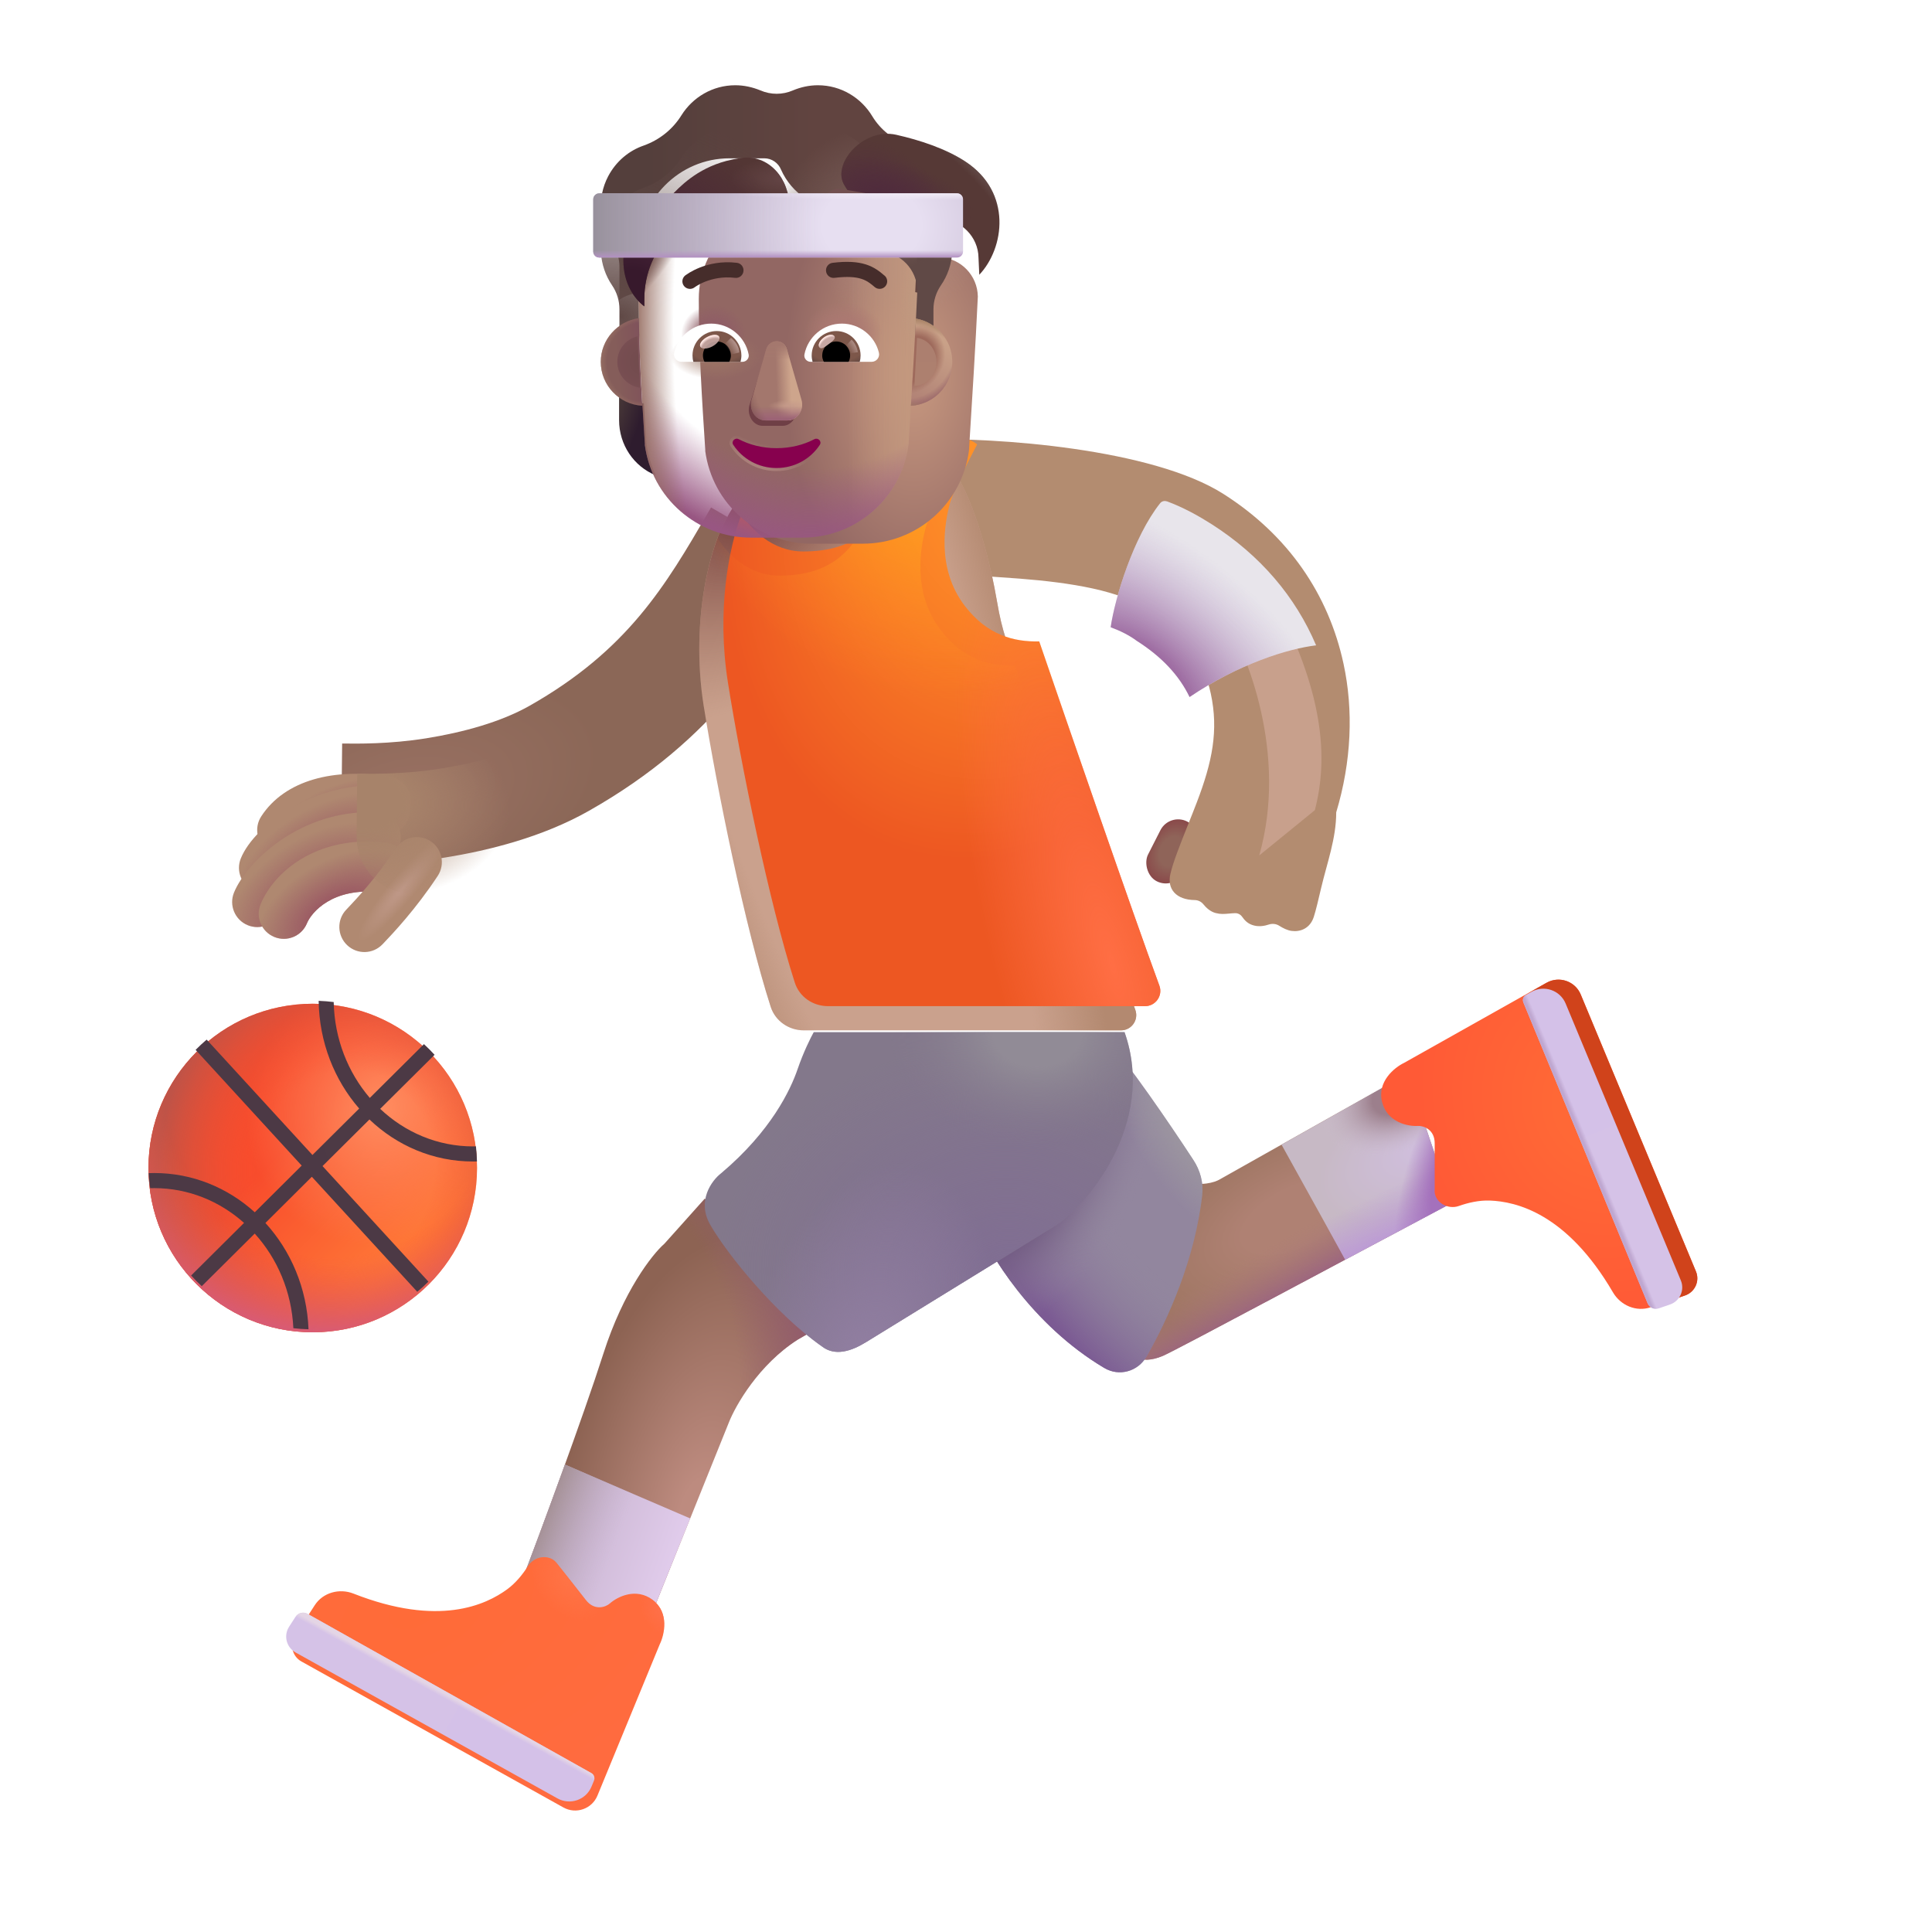 <svg fill="none" height="32" viewBox="0 0 32 32" width="32" xmlns="http://www.w3.org/2000/svg" xmlns:xlink="http://www.w3.org/1999/xlink"><filter id="a" color-interpolation-filters="sRGB" filterUnits="userSpaceOnUse" height="8.65" width="7.486" x="14.87" y="7.274"><feFlood flood-opacity="0" result="BackgroundImageFix"/><feBlend in="SourceGraphic" in2="BackgroundImageFix" mode="normal" result="shape"/><feColorMatrix in="SourceAlpha" result="hardAlpha" type="matrix" values="0 0 0 0 0 0 0 0 0 0 0 0 0 0 0 0 0 0 127 0"/><feOffset dx=".2" dy="-.5"/><feGaussianBlur stdDeviation=".5"/><feComposite in2="hardAlpha" k2="-1" k3="1" operator="arithmetic"/><feColorMatrix type="matrix" values="0 0 0 0 0.584 0 0 0 0 0.341 0 0 0 0 0.376 0 0 0 1 0"/><feBlend in2="shape" mode="normal" result="effect1_innerShadow_3987_23229"/></filter><filter id="b" color-interpolation-filters="sRGB" filterUnits="userSpaceOnUse" height="5.49" width="5.439" x="2.462" y="16.577"><feFlood flood-opacity="0" result="BackgroundImageFix"/><feBlend in="SourceGraphic" in2="BackgroundImageFix" mode="normal" result="shape"/><feColorMatrix in="SourceAlpha" result="hardAlpha" type="matrix" values="0 0 0 0 0 0 0 0 0 0 0 0 0 0 0 0 0 0 127 0"/><feOffset dy="-.05"/><feGaussianBlur stdDeviation=".025"/><feComposite in2="hardAlpha" k2="-1" k3="1" operator="arithmetic"/><feColorMatrix type="matrix" values="0 0 0 0 0.298 0 0 0 0 0.224 0 0 0 0 0.267 0 0 0 1 0"/><feBlend in2="shape" mode="normal" result="effect1_innerShadow_3987_23229"/></filter><filter id="c" color-interpolation-filters="sRGB" filterUnits="userSpaceOnUse" height="4.296" width="6.264" x="4.74" y="25.692"><feFlood flood-opacity="0" result="BackgroundImageFix"/><feBlend in="SourceGraphic" in2="BackgroundImageFix" mode="normal" result="shape"/><feColorMatrix in="SourceAlpha" result="hardAlpha" type="matrix" values="0 0 0 0 0 0 0 0 0 0 0 0 0 0 0 0 0 0 127 0"/><feOffset dx=".1" dy=".1"/><feGaussianBlur stdDeviation=".15"/><feComposite in2="hardAlpha" k2="-1" k3="1" operator="arithmetic"/><feColorMatrix type="matrix" values="0 0 0 0 0.863 0 0 0 0 0.325 0 0 0 0 0.18 0 0 0 1 0"/><feBlend in2="shape" mode="normal" result="effect1_innerShadow_3987_23229"/></filter><filter id="d" color-interpolation-filters="sRGB" filterUnits="userSpaceOnUse" height="3.176" width="5.105" x="4.74" y="26.713"><feFlood flood-opacity="0" result="BackgroundImageFix"/><feBlend in="SourceGraphic" in2="BackgroundImageFix" mode="normal" result="shape"/><feColorMatrix in="SourceAlpha" result="hardAlpha" type="matrix" values="0 0 0 0 0 0 0 0 0 0 0 0 0 0 0 0 0 0 127 0"/><feOffset dy="-.05"/><feGaussianBlur stdDeviation=".05"/><feComposite in2="hardAlpha" k2="-1" k3="1" operator="arithmetic"/><feColorMatrix type="matrix" values="0 0 0 0 0.706 0 0 0 0 0.565 0 0 0 0 0.831 0 0 0 1 0"/><feBlend in2="shape" mode="normal" result="effect1_innerShadow_3987_23229"/></filter><filter id="e" color-interpolation-filters="sRGB" filterUnits="userSpaceOnUse" height="5.547" width="7.339" x="11.424" y="16.846"><feFlood flood-opacity="0" result="BackgroundImageFix"/><feBlend in="SourceGraphic" in2="BackgroundImageFix" mode="normal" result="shape"/><feColorMatrix in="SourceAlpha" result="hardAlpha" type="matrix" values="0 0 0 0 0 0 0 0 0 0 0 0 0 0 0 0 0 0 127 0"/><feOffset dx=".25" dy=".25"/><feGaussianBlur stdDeviation=".5"/><feComposite in2="hardAlpha" k2="-1" k3="1" operator="arithmetic"/><feColorMatrix type="matrix" values="0 0 0 0 0 0 0 0 0 0 0 0 0 0 0 0 0 0 0.25 0"/><feBlend in2="shape" mode="normal" result="effect1_innerShadow_3987_23229"/></filter><filter id="f" color-interpolation-filters="sRGB" filterUnits="userSpaceOnUse" height="5.553" width="5.437" x="22.676" y="16.226"><feFlood flood-opacity="0" result="BackgroundImageFix"/><feBlend in="SourceGraphic" in2="BackgroundImageFix" mode="normal" result="shape"/><feColorMatrix in="SourceAlpha" result="hardAlpha" type="matrix" values="0 0 0 0 0 0 0 0 0 0 0 0 0 0 0 0 0 0 127 0"/><feOffset dx=".2" dy="-.1"/><feGaussianBlur stdDeviation=".15"/><feComposite in2="hardAlpha" k2="-1" k3="1" operator="arithmetic"/><feColorMatrix type="matrix" values="0 0 0 0 0.827 0 0 0 0 0.231 0 0 0 0 0.322 0 0 0 1 0"/><feBlend in2="shape" mode="normal" result="effect1_innerShadow_3987_23229"/></filter><filter id="g" color-interpolation-filters="sRGB" filterUnits="userSpaceOnUse" height="5.353" width="2.689" x="25.224" y="16.326"><feFlood flood-opacity="0" result="BackgroundImageFix"/><feBlend in="SourceGraphic" in2="BackgroundImageFix" mode="normal" result="shape"/><feColorMatrix in="SourceAlpha" result="hardAlpha" type="matrix" values="0 0 0 0 0 0 0 0 0 0 0 0 0 0 0 0 0 0 127 0"/><feOffset dx="-.05" dy=".05"/><feGaussianBlur stdDeviation=".05"/><feComposite in2="hardAlpha" k2="-1" k3="1" operator="arithmetic"/><feColorMatrix type="matrix" values="0 0 0 0 0.949 0 0 0 0 0.925 0 0 0 0 0.973 0 0 0 1 0"/><feBlend in2="shape" mode="normal" result="effect1_innerShadow_3987_23229"/></filter><filter id="h" color-interpolation-filters="sRGB" filterUnits="userSpaceOnUse" height="6.294" width="8.098" x="5.657" y="8.504"><feFlood flood-opacity="0" result="BackgroundImageFix"/><feBlend in="SourceGraphic" in2="BackgroundImageFix" mode="normal" result="shape"/><feColorMatrix in="SourceAlpha" result="hardAlpha" type="matrix" values="0 0 0 0 0 0 0 0 0 0 0 0 0 0 0 0 0 0 127 0"/><feOffset dx="-.25" dy="-.4"/><feGaussianBlur stdDeviation=".375"/><feComposite in2="hardAlpha" k2="-1" k3="1" operator="arithmetic"/><feColorMatrix type="matrix" values="0 0 0 0 0.639 0 0 0 0 0.42 0 0 0 0 0.439 0 0 0 1 0"/><feBlend in2="shape" mode="normal" result="effect1_innerShadow_3987_23229"/><feColorMatrix in="SourceAlpha" result="hardAlpha" type="matrix" values="0 0 0 0 0 0 0 0 0 0 0 0 0 0 0 0 0 0 127 0"/><feOffset dy="-.1"/><feGaussianBlur stdDeviation=".375"/><feComposite in2="hardAlpha" k2="-1" k3="1" operator="arithmetic"/><feColorMatrix type="matrix" values="0 0 0 0 0.498 0 0 0 0 0.247 0 0 0 0 0.298 0 0 0 1 0"/><feBlend in2="effect1_innerShadow_3987_23229" mode="normal" result="effect2_innerShadow_3987_23229"/></filter><filter id="i" color-interpolation-filters="sRGB" filterUnits="userSpaceOnUse" height="9.986" width="7.636" x="11.582" y="7.079"><feFlood flood-opacity="0" result="BackgroundImageFix"/><feBlend in="SourceGraphic" in2="BackgroundImageFix" mode="normal" result="shape"/><feColorMatrix in="SourceAlpha" result="hardAlpha" type="matrix" values="0 0 0 0 0 0 0 0 0 0 0 0 0 0 0 0 0 0 127 0"/><feOffset dx=".4" dy="-.4"/><feGaussianBlur stdDeviation=".75"/><feComposite in2="hardAlpha" k2="-1" k3="1" operator="arithmetic"/><feColorMatrix type="matrix" values="0 0 0 0 0.729 0 0 0 0 0.216 0 0 0 0 0.102 0 0 0 1 0"/><feBlend in2="shape" mode="normal" result="effect1_innerShadow_3987_23229"/></filter><filter id="j" color-interpolation-filters="sRGB" filterUnits="userSpaceOnUse" height="5.682" width="5.623" x="10.572" y="3.322"><feFlood flood-opacity="0" result="BackgroundImageFix"/><feBlend in="SourceGraphic" in2="BackgroundImageFix" mode="normal" result="shape"/><feColorMatrix in="SourceAlpha" result="hardAlpha" type="matrix" values="0 0 0 0 0 0 0 0 0 0 0 0 0 0 0 0 0 0 127 0"/><feOffset dx="1"/><feGaussianBlur stdDeviation=".7"/><feComposite in2="hardAlpha" k2="-1" k3="1" operator="arithmetic"/><feColorMatrix type="matrix" values="0 0 0 0 0.584 0 0 0 0 0.427 0 0 0 0 0.376 0 0 0 1 0"/><feBlend in2="shape" mode="normal" result="effect1_innerShadow_3987_23229"/><feColorMatrix in="SourceAlpha" result="hardAlpha" type="matrix" values="0 0 0 0 0 0 0 0 0 0 0 0 0 0 0 0 0 0 127 0"/><feOffset dy=".1"/><feGaussianBlur stdDeviation=".2"/><feComposite in2="hardAlpha" k2="-1" k3="1" operator="arithmetic"/><feColorMatrix type="matrix" values="0 0 0 0 0.42 0 0 0 0 0.251 0 0 0 0 0.263 0 0 0 1 0"/><feBlend in2="effect1_innerShadow_3987_23229" mode="normal" result="effect2_innerShadow_3987_23229"/></filter><filter id="k" color-interpolation-filters="sRGB" filterUnits="userSpaceOnUse" height="3.312" width="2.79" x="11.403" y="4.74"><feFlood flood-opacity="0" result="BackgroundImageFix"/><feBlend in="SourceGraphic" in2="BackgroundImageFix" mode="normal" result="shape"/><feGaussianBlur result="effect1_foregroundBlur_3987_23229" stdDeviation=".5"/></filter><filter id="l" color-interpolation-filters="sRGB" filterUnits="userSpaceOnUse" height="1.412" width=".949" x="12.387" y="5.602"><feFlood flood-opacity="0" result="BackgroundImageFix"/><feBlend in="SourceGraphic" in2="BackgroundImageFix" mode="normal" result="shape"/><feGaussianBlur result="effect1_foregroundBlur_3987_23229" stdDeviation=".025"/></filter><filter id="m" color-interpolation-filters="sRGB" filterUnits="userSpaceOnUse" height=".785" width="1.756" x="11.984" y="7.117"><feFlood flood-opacity="0" result="BackgroundImageFix"/><feBlend in="SourceGraphic" in2="BackgroundImageFix" mode="normal" result="shape"/><feGaussianBlur result="effect1_foregroundBlur_3987_23229" stdDeviation=".05"/></filter><filter id="n" color-interpolation-filters="sRGB" filterUnits="userSpaceOnUse" height="4.054" width="5.822" x="9.951" y="1.612"><feFlood flood-opacity="0" result="BackgroundImageFix"/><feBlend in="SourceGraphic" in2="BackgroundImageFix" mode="normal" result="shape"/><feColorMatrix in="SourceAlpha" result="hardAlpha" type="matrix" values="0 0 0 0 0 0 0 0 0 0 0 0 0 0 0 0 0 0 127 0"/><feOffset dy="-.5"/><feGaussianBlur stdDeviation=".625"/><feComposite in2="hardAlpha" k2="-1" k3="1" operator="arithmetic"/><feColorMatrix type="matrix" values="0 0 0 0 0.267 0 0 0 0 0.153 0 0 0 0 0.184 0 0 0 1 0"/><feBlend in2="shape" mode="normal" result="effect1_innerShadow_3987_23229"/><feColorMatrix in="SourceAlpha" result="hardAlpha" type="matrix" values="0 0 0 0 0 0 0 0 0 0 0 0 0 0 0 0 0 0 127 0"/><feOffset dy="-.2"/><feGaussianBlur stdDeviation=".2"/><feComposite in2="hardAlpha" k2="-1" k3="1" operator="arithmetic"/><feColorMatrix type="matrix" values="0 0 0 0 0.259 0 0 0 0 0.133 0 0 0 0 0.173 0 0 0 1 0"/><feBlend in2="effect1_innerShadow_3987_23229" mode="normal" result="effect2_innerShadow_3987_23229"/></filter><filter id="o" color-interpolation-filters="sRGB" filterUnits="userSpaceOnUse" height=".648" width="1.113" x="13.581" y="4.338"><feFlood flood-opacity="0" result="BackgroundImageFix"/><feBlend in="SourceGraphic" in2="BackgroundImageFix" mode="normal" result="shape"/><feColorMatrix in="SourceAlpha" result="hardAlpha" type="matrix" values="0 0 0 0 0 0 0 0 0 0 0 0 0 0 0 0 0 0 127 0"/><feOffset dx=".1" dy="-.2"/><feGaussianBlur stdDeviation=".125"/><feComposite in2="hardAlpha" k2="-1" k3="1" operator="arithmetic"/><feColorMatrix type="matrix" values="0 0 0 0 0.243 0 0 0 0 0.122 0 0 0 0 0.2 0 0 0 1 0"/><feBlend in2="shape" mode="normal" result="effect1_innerShadow_3987_23229"/></filter><filter id="p" color-interpolation-filters="sRGB" filterUnits="userSpaceOnUse" height=".641" width="1.113" x="11.203" y="4.344"><feFlood flood-opacity="0" result="BackgroundImageFix"/><feBlend in="SourceGraphic" in2="BackgroundImageFix" mode="normal" result="shape"/><feColorMatrix in="SourceAlpha" result="hardAlpha" type="matrix" values="0 0 0 0 0 0 0 0 0 0 0 0 0 0 0 0 0 0 127 0"/><feOffset dx=".1" dy="-.2"/><feGaussianBlur stdDeviation=".125"/><feComposite in2="hardAlpha" k2="-1" k3="1" operator="arithmetic"/><feColorMatrix type="matrix" values="0 0 0 0 0.243 0 0 0 0 0.122 0 0 0 0 0.2 0 0 0 1 0"/><feBlend in2="shape" mode="normal" result="effect1_innerShadow_3987_23229"/></filter><filter id="q" color-interpolation-filters="sRGB" filterUnits="userSpaceOnUse" height="2.665" width="2.952" x="10.125" y="2.41"><feFlood flood-opacity="0" result="BackgroundImageFix"/><feBlend in="SourceGraphic" in2="BackgroundImageFix" mode="normal" result="shape"/><feColorMatrix in="SourceAlpha" result="hardAlpha" type="matrix" values="0 0 0 0 0 0 0 0 0 0 0 0 0 0 0 0 0 0 127 0"/><feOffset dx=".1" dy=".1"/><feGaussianBlur stdDeviation=".1"/><feComposite in2="hardAlpha" k2="-1" k3="1" operator="arithmetic"/><feColorMatrix type="matrix" values="0 0 0 0 0.365 0 0 0 0 0.286 0 0 0 0 0.271 0 0 0 1 0"/><feBlend in2="shape" mode="normal" result="effect1_innerShadow_3987_23229"/><feGaussianBlur result="effect2_foregroundBlur_3987_23229" stdDeviation=".05"/></filter><filter id="r" color-interpolation-filters="sRGB" filterUnits="userSpaceOnUse" height="2.98" width="3.727" x="12.827" y="2.221"><feFlood flood-opacity="0" result="BackgroundImageFix"/><feBlend in="SourceGraphic" in2="BackgroundImageFix" mode="normal" result="shape"/><feColorMatrix in="SourceAlpha" result="hardAlpha" type="matrix" values="0 0 0 0 0 0 0 0 0 0 0 0 0 0 0 0 0 0 127 0"/><feOffset dx="1" dy="-.5"/><feGaussianBlur stdDeviation=".5"/><feComposite in2="hardAlpha" k2="-1" k3="1" operator="arithmetic"/><feColorMatrix type="matrix" values="0 0 0 0 0.282 0 0 0 0 0.169 0 0 0 0 0.188 0 0 0 1 0"/><feBlend in2="shape" mode="normal" result="effect1_innerShadow_3987_23229"/><feGaussianBlur result="effect2_foregroundBlur_3987_23229" stdDeviation=".075"/></filter><filter id="s" color-interpolation-filters="sRGB" filterUnits="userSpaceOnUse" height=".424" width=".465" x="13.462" y="5.445"><feFlood flood-opacity="0" result="BackgroundImageFix"/><feBlend in="SourceGraphic" in2="BackgroundImageFix" mode="normal" result="shape"/><feGaussianBlur result="effect1_foregroundBlur_3987_23229" stdDeviation=".05"/></filter><filter id="t" color-interpolation-filters="sRGB" filterUnits="userSpaceOnUse" height=".632" width=".622" x="13.787" y="5.424"><feFlood flood-opacity="0" result="BackgroundImageFix"/><feBlend in="SourceGraphic" in2="BackgroundImageFix" mode="normal" result="shape"/><feGaussianBlur result="effect1_foregroundBlur_3987_23229" stdDeviation=".1"/></filter><filter id="u" color-interpolation-filters="sRGB" filterUnits="userSpaceOnUse" height=".69" width=".665" x="11.778" y="5.396"><feFlood flood-opacity="0" result="BackgroundImageFix"/><feBlend in="SourceGraphic" in2="BackgroundImageFix" mode="normal" result="shape"/><feGaussianBlur result="effect1_foregroundBlur_3987_23229" stdDeviation=".1"/></filter><filter id="v" color-interpolation-filters="sRGB" filterUnits="userSpaceOnUse" height=".428" width=".523" x="11.491" y="5.441"><feFlood flood-opacity="0" result="BackgroundImageFix"/><feBlend in="SourceGraphic" in2="BackgroundImageFix" mode="normal" result="shape"/><feGaussianBlur result="effect1_foregroundBlur_3987_23229" stdDeviation=".05"/></filter><filter id="w" color-interpolation-filters="sRGB" filterUnits="userSpaceOnUse" height="1.35" width=".875" x="9.975" y="5.321"><feFlood flood-opacity="0" result="BackgroundImageFix"/><feBlend in="SourceGraphic" in2="BackgroundImageFix" mode="normal" result="shape"/><feGaussianBlur result="effect1_foregroundBlur_3987_23229" stdDeviation=".125"/></filter><filter id="x" color-interpolation-filters="sRGB" filterUnits="userSpaceOnUse" height="1.795" width="1.365" x="14.646" y="5.096"><feFlood flood-opacity="0" result="BackgroundImageFix"/><feBlend in="SourceGraphic" in2="BackgroundImageFix" mode="normal" result="shape"/><feGaussianBlur result="effect1_foregroundBlur_3987_23229" stdDeviation=".25"/></filter><filter id="y" color-interpolation-filters="sRGB" filterUnits="userSpaceOnUse" height="2.199" width="3.249" x="12.911" y="2.375"><feFlood flood-opacity="0" result="BackgroundImageFix"/><feBlend in="SourceGraphic" in2="BackgroundImageFix" mode="normal" result="shape"/><feGaussianBlur result="effect1_foregroundBlur_3987_23229" stdDeviation=".375"/></filter><filter id="z" color-interpolation-filters="sRGB" filterUnits="userSpaceOnUse" height="5.367" width="2.625" x="19.763" y="9.301"><feFlood flood-opacity="0" result="BackgroundImageFix"/><feBlend in="SourceGraphic" in2="BackgroundImageFix" mode="normal" result="shape"/><feGaussianBlur result="effect1_foregroundBlur_3987_23229" stdDeviation=".25"/></filter><filter id="A" color-interpolation-filters="sRGB" filterUnits="userSpaceOnUse" height="3.248" width="3.404" x="18.396" y="8.299"><feFlood flood-opacity="0" result="BackgroundImageFix"/><feBlend in="SourceGraphic" in2="BackgroundImageFix" mode="normal" result="shape"/><feColorMatrix in="SourceAlpha" result="hardAlpha" type="matrix" values="0 0 0 0 0 0 0 0 0 0 0 0 0 0 0 0 0 0 127 0"/><feOffset/><feGaussianBlur stdDeviation=".125"/><feComposite in2="hardAlpha" k2="-1" k3="1" operator="arithmetic"/><feColorMatrix type="matrix" values="0 0 0 0 0.792 0 0 0 0 0.761 0 0 0 0 0.757 0 0 0 1 0"/><feBlend in2="shape" mode="normal" result="effect1_innerShadow_3987_23229"/></filter><radialGradient id="B" cx="0" cy="0" gradientTransform="matrix(0 .556 -.421 0 19.7 14.025)" gradientUnits="userSpaceOnUse" r="1"><stop offset=".464" stop-color="#8f6459"/><stop offset="1" stop-color="#8a494a"/></radialGradient><linearGradient id="C" gradientUnits="userSpaceOnUse" x1="4.743" x2="6.868" y1="18.986" y2="21.111"><stop offset="0" stop-color="#f84c2c"/><stop offset=".904" stop-color="#ff7937"/></linearGradient><radialGradient id="D" cx="0" cy="0" gradientTransform="matrix(-1.656 1.656 -1.547 -1.547 6.337 18.361)" gradientUnits="userSpaceOnUse" r="1"><stop offset="0" stop-color="#ff8c60"/><stop offset="1" stop-color="#ff8c60" stop-opacity="0"/></radialGradient><radialGradient id="E" cx="0" cy="0" gradientTransform="matrix(-3.284 -.298 .333 -3.679 5.743 19.346)" gradientUnits="userSpaceOnUse" r="1"><stop offset=".439" stop-color="#fa4e2e" stop-opacity="0"/><stop offset=".947" stop-color="#bf5347"/></radialGradient><radialGradient id="F" cx="0" cy="0" gradientTransform="matrix(-.437 3.988 -3.995 -.438 5.462 18.08)" gradientUnits="userSpaceOnUse" r="1"><stop offset=".682" stop-color="#f25c44" stop-opacity="0"/><stop offset="1" stop-color="#d85b75"/></radialGradient><radialGradient id="G" cx="0" cy="0" gradientTransform="matrix(-1.344 .789 -.807 -1.374 6.282 18.838)" gradientUnits="userSpaceOnUse" r="1"><stop offset=".198" stop-color="#4d3a45"/><stop offset="1" stop-color="#4c3945"/></radialGradient><radialGradient id="H" cx="0" cy="0" gradientTransform="matrix(.938 -4.625 2.236 .453 11.556 25.111)" gradientUnits="userSpaceOnUse" r="1"><stop offset=".131" stop-color="#bd8b7f"/><stop offset="1" stop-color="#8d6353"/></radialGradient><radialGradient id="I" cx="0" cy="0" gradientTransform="matrix(3.813 -.344 .464 5.151 9.868 22.705)" gradientUnits="userSpaceOnUse" r="1"><stop offset=".617" stop-color="#925971" stop-opacity="0"/><stop offset="1" stop-color="#925971"/></radialGradient><linearGradient id="J" gradientUnits="userSpaceOnUse" x1="11.118" x2="8.993" y1="26.299" y2="25.549"><stop offset="0" stop-color="#e2cded"/><stop offset="1" stop-color="#c5b1cb"/></linearGradient><linearGradient id="K" gradientUnits="userSpaceOnUse" x1="8.915" x2="10.134" y1="25.299" y2="25.763"><stop offset="0" stop-color="#a38f93"/><stop offset="1" stop-color="#c4b0ca" stop-opacity="0"/></linearGradient><radialGradient id="L" cx="0" cy="0" gradientTransform="matrix(1.341 3.288 -5.451 2.223 6.741 26.6)" gradientUnits="userSpaceOnUse" r="1"><stop offset="0" stop-color="#ff6b38"/><stop offset="1" stop-color="#ff6b3f"/></radialGradient><radialGradient id="M" cx="0" cy="0" gradientTransform="matrix(-.301 .148 -.199 -.404 10.864 26.557)" gradientUnits="userSpaceOnUse" r="1"><stop offset="0" stop-color="#ff7049"/><stop offset="1" stop-color="#ff7049" stop-opacity="0"/></radialGradient><radialGradient id="N" cx="0" cy="0" gradientTransform="matrix(.465 .602 -.455 .351 9.352 26.049)" gradientUnits="userSpaceOnUse" r="1"><stop offset="0" stop-color="#ff7447"/><stop offset="1" stop-color="#ff7447" stop-opacity="0"/></radialGradient><linearGradient id="O"><stop offset="0" stop-color="#d5c2e7"/><stop offset="1" stop-color="#d4c1e8"/></linearGradient><linearGradient id="P" gradientUnits="userSpaceOnUse" x1="5.181" x2="9.845" xlink:href="#O" y1="27.205" y2="29.737"/><linearGradient id="Q" gradientUnits="userSpaceOnUse" x1="7.524" x2="7.466" y1="28.135" y2="28.241"><stop offset=".401" stop-color="#e4d5e5"/><stop offset="1" stop-color="#e4d5e5" stop-opacity="0"/></linearGradient><radialGradient id="R" cx="0" cy="0" gradientTransform="matrix(-2.673 1.344 -.658 -1.309 21.468 20.152)" gradientUnits="userSpaceOnUse" r="1"><stop offset=".321" stop-color="#af8173"/><stop offset="1" stop-color="#9c7460"/></radialGradient><linearGradient id="S" gradientUnits="userSpaceOnUse" x1="21.97" x2="21.54" y1="21.127" y2="20.354"><stop offset="0" stop-color="#9a6183"/><stop offset="1" stop-color="#ad7c77" stop-opacity="0"/></linearGradient><radialGradient id="T" cx="0" cy="0" gradientTransform="matrix(-1.719 .875 -.47 -.922 23.618 18.986)" gradientUnits="userSpaceOnUse" r="1"><stop offset=".154" stop-color="#cfbedb"/><stop offset="1" stop-color="#c7b9c5"/></radialGradient><linearGradient id="U" gradientUnits="userSpaceOnUse" x1="23.368" x2="23.009" y1="20.408" y2="19.674"><stop offset="0" stop-color="#bb98d6"/><stop offset="1" stop-color="#bb98d6" stop-opacity="0"/></linearGradient><radialGradient id="V" cx="0" cy="0" gradientTransform="matrix(-1.219 .664 -.441 -.809 23.173 18.111)" gradientUnits="userSpaceOnUse" r="1"><stop offset=".342" stop-color="#9c7f8c"/><stop offset="1" stop-color="#ccbdcf" stop-opacity="0"/></radialGradient><radialGradient id="W" cx="0" cy="0" gradientTransform="matrix(-1.031 2.5 -.975 -.402 24.509 19.049)" gradientUnits="userSpaceOnUse" r="1"><stop offset=".566" stop-color="#a471bc"/><stop offset="1" stop-color="#a471bc" stop-opacity="0"/></radialGradient><radialGradient id="X" cx="0" cy="0" gradientTransform="matrix(-2.5 2.109 -4.011 -4.753 19.634 19.83)" gradientUnits="userSpaceOnUse" r="1"><stop offset=".379" stop-color="#92869f" stop-opacity="0"/><stop offset=".92" stop-color="#7b5a93"/></radialGradient><radialGradient id="Y" cx="0" cy="0" gradientTransform="matrix(1.922 1.031 -1.608 2.997 16.696 19.143)" gradientUnits="userSpaceOnUse" r="1"><stop offset=".429" stop-color="#695279"/><stop offset="1" stop-color="#93869f" stop-opacity="0"/></radialGradient><radialGradient id="Z" cx="0" cy="0" gradientTransform="matrix(-.878 .609 -1.287 -1.854 19.918 18.752)" gradientUnits="userSpaceOnUse" r="1"><stop offset=".183" stop-color="#9e99a0"/><stop offset="1" stop-color="#9e99a0" stop-opacity="0"/></radialGradient><radialGradient id="aa" cx="0" cy="0" gradientTransform="matrix(.281 -3.875 4.852 .352 16.493 20.924)" gradientUnits="userSpaceOnUse" r="1"><stop offset="0" stop-color="#806d93"/><stop offset="1" stop-color="#806d93" stop-opacity="0"/></radialGradient><radialGradient id="ab" cx="0" cy="0" gradientTransform="matrix(.944 -3.625 2.024 .527 14.024 22.674)" gradientUnits="userSpaceOnUse" r="1"><stop offset="0" stop-color="#9380a4"/><stop offset="1" stop-color="#9380a4" stop-opacity="0"/></radialGradient><radialGradient id="ac" cx="0" cy="0" gradientTransform="matrix(0 1.891 -2.426 0 16.93 16.846)" gradientUnits="userSpaceOnUse" r="1"><stop offset=".301" stop-color="#918b96"/><stop offset="1" stop-color="#84798d" stop-opacity="0"/></radialGradient><radialGradient id="ad" cx="0" cy="0" gradientTransform="matrix(-2.656 .969 -1.164 -3.191 26.18 18.455)" gradientUnits="userSpaceOnUse" r="1"><stop offset=".207" stop-color="#ff6836"/><stop offset="1" stop-color="#ff5a36"/></radialGradient><linearGradient id="ae" gradientUnits="userSpaceOnUse" x1="26.313" x2="26.114" y1="18.838" y2="18.924"><stop offset=".244" stop-color="#d0431b"/><stop offset="1" stop-color="#d0431b" stop-opacity="0"/><stop offset="1" stop-color="#ff6937" stop-opacity="0"/></linearGradient><linearGradient id="af" gradientUnits="userSpaceOnUse" x1="27.532" x2="25.439" xlink:href="#O" y1="21.149" y2="16.272"/><linearGradient id="ag" gradientUnits="userSpaceOnUse" x1="26.269" x2="26.38" y1="18.967" y2="18.921"><stop offset=".401" stop-color="#bfa7d0"/><stop offset="1" stop-color="#bfa7d0" stop-opacity="0"/></linearGradient><radialGradient id="ah" cx="0" cy="0" gradientTransform="matrix(3.406 -1.281 .663 1.763 6.712 13.924)" gradientUnits="userSpaceOnUse" r="1"><stop offset="0" stop-color="#9b7264"/><stop offset="1" stop-color="#8b6757"/></radialGradient><radialGradient id="ai" cx="0" cy="0" gradientTransform="matrix(2.344 1.719 -2.545 3.471 12.493 8.049)" gradientUnits="userSpaceOnUse" r="1"><stop offset=".172" stop-color="#7e4944"/><stop offset="1" stop-color="#996d5c" stop-opacity="0"/></radialGradient><radialGradient id="aj" cx="0" cy="0" gradientTransform="matrix(3.344 -1 4.727 15.805 13.295 9.934)" gradientUnits="userSpaceOnUse" r="1"><stop offset=".67" stop-color="#b38970" stop-opacity="0"/><stop offset=".945" stop-color="#b38970"/></radialGradient><linearGradient id="ak"><stop offset=".361" stop-color="#9c5c64"/><stop offset="1" stop-color="#9c5c64" stop-opacity="0"/></linearGradient><radialGradient id="al" cx="0" cy="0" gradientTransform="matrix(-1.361 .659 -.358 -.74 5.619 13.862)" gradientUnits="userSpaceOnUse" r="1" xlink:href="#ak"/><radialGradient id="am" cx="0" cy="0" gradientTransform="matrix(-1.511 .874 -.525 -.907 5.469 14.389)" gradientUnits="userSpaceOnUse" r="1" xlink:href="#ak"/><radialGradient id="an" cx="0" cy="0" gradientTransform="matrix(-1.492 .931 -.58 -.929 5.337 14.93)" gradientUnits="userSpaceOnUse" r="1" xlink:href="#ak"/><radialGradient id="ao" cx="0" cy="0" gradientTransform="matrix(-1.317 .789 -.482 -.805 5.602 15.19)" gradientUnits="userSpaceOnUse" r="1" xlink:href="#ak"/><radialGradient id="ap" cx="0" cy="0" gradientTransform="matrix(-.726 .875 -.164 -.136 6.67 14.71)" gradientUnits="userSpaceOnUse" r="1"><stop offset="0" stop-color="#c09989"/><stop offset="1" stop-color="#b08971"/></radialGradient><radialGradient id="aq" cx="0" cy="0" gradientTransform="matrix(-3.125 8.57 -5.822 -2.123 16.899 7.479)" gradientUnits="userSpaceOnUse" r="1"><stop offset=".205" stop-color="#ff9128"/><stop offset=".81" stop-color="#ed5722"/></radialGradient><radialGradient id="ar" cx="0" cy="0" gradientTransform="matrix(-1.844 -6.875 1.857 -.498 18.024 16.393)" gradientUnits="userSpaceOnUse" r="1"><stop offset="0" stop-color="#ff6e44"/><stop offset="1" stop-color="#ff6e44" stop-opacity="0"/></radialGradient><radialGradient id="as" cx="0" cy="0" gradientTransform="matrix(-1.531 3.789 -4.005 -1.618 15.587 7.479)" gradientUnits="userSpaceOnUse" r="1"><stop offset=".108" stop-color="#ffa61d"/><stop offset="1" stop-color="#ff8524" stop-opacity="0"/></radialGradient><radialGradient id="at" cx="0" cy="0" gradientTransform="matrix(2.534 .297 -.192 1.639 5.897 13.221)" gradientUnits="userSpaceOnUse" r="1"><stop offset=".303" stop-color="#a7836a"/><stop offset="1" stop-color="#a7836a" stop-opacity="0"/></radialGradient><radialGradient id="au" cx="0" cy="0" gradientTransform="matrix(.339 .913 -1.085 .402 15.012 6.539)" gradientUnits="userSpaceOnUse" r="1"><stop offset=".215" stop-color="#493b3b"/><stop offset="1" stop-color="#311f2c"/></radialGradient><radialGradient id="av" cx="0" cy="0" gradientTransform="matrix(.668 .21 -.648 2.06 10.123 6.761)" gradientUnits="userSpaceOnUse" r="1"><stop offset="0" stop-color="#4c3c39"/><stop offset=".746" stop-color="#2e1c2e"/></radialGradient><radialGradient id="aw" cx="0" cy="0" gradientTransform="matrix(-2.128 0 0 -3.765 14.132 6.113)" gradientUnits="userSpaceOnUse" r="1"><stop offset="0" stop-color="#c89980"/><stop offset="1" stop-color="#926763"/></radialGradient><radialGradient id="ax" cx="0" cy="0" gradientTransform="matrix(-.788 1.304 -1.077 -.651 13.96 3.861)" gradientUnits="userSpaceOnUse" r="1"><stop offset=".078" stop-color="#af887b"/><stop offset="1" stop-color="#af887b" stop-opacity="0"/></radialGradient><linearGradient id="ay" gradientUnits="userSpaceOnUse" x1="15.195" x2="14.051" y1="6.876" y2="6.876"><stop offset="0" stop-color="#c2987e"/><stop offset="1" stop-color="#c2987e" stop-opacity="0"/></linearGradient><radialGradient id="az" cx="0" cy="0" gradientTransform="matrix(-.462 5.619 -4.653 -.383 13.577 3.438)" gradientUnits="userSpaceOnUse" r="1"><stop offset=".767" stop-color="#985682" stop-opacity="0"/><stop offset="1" stop-color="#985682"/></radialGradient><radialGradient id="aA" cx="0" cy="0" gradientTransform="matrix(0 -.519 .643 0 13.969 5.519)" gradientUnits="userSpaceOnUse" r="1"><stop offset=".325" stop-color="#ab7872"/><stop offset="1" stop-color="#ab7872" stop-opacity="0"/></radialGradient><radialGradient id="aB" cx="0" cy="0" gradientTransform="matrix(.002 -.495 .539 .002 11.822 5.54)" gradientUnits="userSpaceOnUse" r="1"><stop offset=".378" stop-color="#8f5d66"/><stop offset="1" stop-color="#8f5d66" stop-opacity="0"/></radialGradient><radialGradient id="aC" cx="0" cy="0" gradientTransform="matrix(-3.843 .243 -.62 -9.817 14.415 6.56)" gradientUnits="userSpaceOnUse" r="1"><stop offset=".836" stop-color="#987064" stop-opacity="0"/><stop offset="1" stop-color="#987064"/></radialGradient><radialGradient id="aD" cx="0" cy="0" gradientTransform="matrix(1.531 -1.319 .39 .452 9.79 4.877)" gradientUnits="userSpaceOnUse" r="1"><stop offset=".539" stop-color="#63413d"/><stop offset="1" stop-color="#63413d" stop-opacity="0"/></radialGradient><radialGradient id="aE" cx="0" cy="0" gradientTransform="matrix(-.106 1.13 -.452 -.042 15.37 4.794)" gradientUnits="userSpaceOnUse" r="1"><stop offset=".245" stop-color="#bf9980"/><stop offset="1" stop-color="#bf9980" stop-opacity="0"/></radialGradient><radialGradient id="aF" cx="0" cy="0" gradientTransform="matrix(0 .394 -.757 0 11.86 5.889)" gradientUnits="userSpaceOnUse" r="1"><stop offset="0" stop-color="#9e7765"/><stop offset="1" stop-color="#9e7765" stop-opacity="0"/></radialGradient><linearGradient id="aG" gradientUnits="userSpaceOnUse" x1="13.241" x2="12.862" y1="6.419" y2="6.434"><stop offset=".36" stop-color="#cea58c"/><stop offset="1" stop-color="#cea58c" stop-opacity="0"/></linearGradient><radialGradient id="aH" cx="0" cy="0" gradientTransform="matrix(0 .11 -.347 0 13.073 6.729)" gradientUnits="userSpaceOnUse" r="1"><stop offset="0" stop-color="#c59a8a"/><stop offset="1" stop-color="#c59a8a" stop-opacity="0"/></radialGradient><linearGradient id="aI" gradientUnits="userSpaceOnUse" x1="12.862" x2="12.862" y1="6.934" y2="6.723"><stop offset="0" stop-color="#9c6376"/><stop offset="1" stop-color="#9c6376" stop-opacity="0"/></linearGradient><radialGradient id="aJ" cx="0" cy="0" gradientTransform="matrix(-.765 .339 -.545 -1.23 13.125 6.471)" gradientUnits="userSpaceOnUse" r="1"><stop offset=".702" stop-color="#8a5f5c" stop-opacity="0"/><stop offset="1" stop-color="#744a4a"/><stop offset="1" stop-color="#8a5f5c"/></radialGradient><linearGradient id="aK" gradientUnits="userSpaceOnUse" x1="12.862" x2="12.862" y1="5.71" y2="5.958"><stop offset="0" stop-color="#a4786e"/><stop offset="1" stop-color="#a4786e" stop-opacity="0"/></linearGradient><linearGradient id="aL" gradientUnits="userSpaceOnUse" x1="12.318" x2="12.462" y1="7.644" y2="7.267"><stop offset="0" stop-color="#ab817b"/><stop offset="1" stop-color="#ab817b" stop-opacity="0"/></linearGradient><radialGradient id="aM" cx="0" cy="0" gradientTransform="matrix(.987 -.485 1.952 3.971 12.64 7.752)" gradientUnits="userSpaceOnUse" r="1"><stop offset=".562" stop-color="#87014e"/><stop offset="1" stop-color="#87004d"/></radialGradient><linearGradient id="aN" gradientUnits="userSpaceOnUse" x1="15.961" x2="10.709" y1="3.552" y2="3.552"><stop offset=".471" stop-color="#614440"/><stop offset="1" stop-color="#543f3c"/></linearGradient><radialGradient id="aO" cx="0" cy="0" gradientTransform="matrix(1.24 -3.234 4.589 1.759 10.28 5.243)" gradientUnits="userSpaceOnUse" r="1"><stop offset="0" stop-color="#604946"/><stop offset="1" stop-color="#604946" stop-opacity="0"/></radialGradient><radialGradient id="aP" cx="0" cy="0" gradientTransform="matrix(-.687 -2.964 4.206 -.975 15.428 5.27)" gradientUnits="userSpaceOnUse" r="1"><stop offset=".303" stop-color="#604946"/><stop offset="1" stop-color="#604946" stop-opacity="0"/></radialGradient><radialGradient id="aQ" cx="0" cy="0" gradientTransform="matrix(-.512 -1.078 1.273 -.604 14.323 3.329)" gradientUnits="userSpaceOnUse" r="1"><stop offset="0" stop-color="#765a55"/><stop offset="1" stop-color="#765a55" stop-opacity="0"/></radialGradient><radialGradient id="aR" cx="0" cy="0" gradientTransform="matrix(-.996 0 0 -.37 12.977 2.86)" gradientUnits="userSpaceOnUse" r="1"><stop offset="0" stop-color="#654647"/><stop offset="1" stop-color="#654647" stop-opacity="0"/></radialGradient><radialGradient id="aS" cx="0" cy="0" gradientTransform="matrix(1.456 -2.305 2.553 1.613 10.406 4.644)" gradientUnits="userSpaceOnUse" r="1"><stop offset=".093" stop-color="#37192c"/><stop offset=".311" stop-color="#472438"/><stop offset="1" stop-color="#472438" stop-opacity="0"/></radialGradient><radialGradient id="aT" cx="0" cy="0" gradientTransform="matrix(1.59 -1.28 1.984 2.464 13.73 4.017)" gradientUnits="userSpaceOnUse" r="1"><stop offset="0" stop-color="#532c3f"/><stop offset=".445" stop-color="#532c3f" stop-opacity="0"/></radialGradient><radialGradient id="aU" cx="0" cy="0" gradientTransform="matrix(1.338 -1.198 2.193 2.45 14.053 4.586)" gradientUnits="userSpaceOnUse" r="1"><stop offset=".857" stop-color="#685351" stop-opacity="0"/><stop offset="1" stop-color="#685351"/></radialGradient><radialGradient id="aV" cx="0" cy="0" gradientTransform="matrix(1.459 .328 -.137 .611 13.663 3.762)" gradientUnits="userSpaceOnUse" r="1"><stop offset="0" stop-color="#4f2b3c"/><stop offset="1" stop-color="#4f2b3c" stop-opacity="0"/></radialGradient><linearGradient id="aW"><stop offset=".802" stop-color="#7d574a"/><stop offset="1" stop-color="#694b43"/><stop offset="1" stop-color="#804d49"/><stop offset="1" stop-color="#664842"/></linearGradient><radialGradient id="aX" cx="0" cy="0" gradientTransform="matrix(0 .367 -.584 0 13.849 5.699)" gradientUnits="userSpaceOnUse" r="1" xlink:href="#aW"/><linearGradient id="aY"><stop offset=".766" stop-color="#ffe6e2" stop-opacity="0"/><stop offset=".966" stop-color="#ffe6e2"/></linearGradient><radialGradient id="aZ" cx="0" cy="0" gradientTransform="matrix(-.105 -.135 .186 -.144 13.746 5.737)" gradientUnits="userSpaceOnUse" r="1" xlink:href="#aY"/><linearGradient id="a0"><stop offset="0" stop-color="#b4948d"/><stop offset="1" stop-color="#b4948d" stop-opacity="0"/></linearGradient><linearGradient id="a1" gradientUnits="userSpaceOnUse" x1="14.201" x2="14.059" xlink:href="#a0" y1="5.723" y2="5.811"/><radialGradient id="a2" cx="0" cy="0" gradientTransform="matrix(0 .367 -.584 0 11.875 5.699)" gradientUnits="userSpaceOnUse" r="1" xlink:href="#aW"/><linearGradient id="a3" gradientUnits="userSpaceOnUse" x1="12.211" x2="12.069" xlink:href="#a0" y1="5.723" y2="5.811"/><radialGradient id="a4" cx="0" cy="0" gradientTransform="matrix(-.003 -.223 .269 -.004 11.745 5.798)" gradientUnits="userSpaceOnUse" r="1" xlink:href="#aY"/><linearGradient id="a5" gradientUnits="userSpaceOnUse" x1="15.773" x2="15.227" y1="5.735" y2="6.72"><stop offset="0" stop-color="#c9a188"/><stop offset="1" stop-color="#b08175"/></linearGradient><radialGradient id="a6" cx="0" cy="0" gradientTransform="matrix(.284 1.015 -.968 .271 14.951 5.705)" gradientUnits="userSpaceOnUse" r="1"><stop offset=".856" stop-color="#9a676a" stop-opacity="0"/><stop offset="1" stop-color="#9a676a"/></radialGradient><radialGradient id="a7" cx="0" cy="0" gradientTransform="matrix(.356 -.489 .41 .299 15.114 5.952)" gradientUnits="userSpaceOnUse" r="1"><stop offset=".664" stop-color="#9e6a5c"/><stop offset="1" stop-color="#9e6a5c" stop-opacity="0"/></radialGradient><radialGradient id="a8" cx="0" cy="0" gradientTransform="matrix(.266 -.701 .937 .355 15.165 6.029)" gradientUnits="userSpaceOnUse" r="1"><stop offset=".803" stop-color="#a47f62" stop-opacity="0"/><stop offset="1" stop-color="#a47f62"/></radialGradient><linearGradient id="a9" gradientUnits="userSpaceOnUse" x1="10.216" x2="10.876" y1="6.054" y2="5.996"><stop offset="0" stop-color="#855d5a"/><stop offset="1" stop-color="#7d4d5b"/></linearGradient><radialGradient id="ba" cx="0" cy="0" gradientTransform="matrix(-.75 0 0 -.838 10.639 5.995)" gradientUnits="userSpaceOnUse" r="1"><stop offset=".778" stop-color="#9d7667" stop-opacity="0"/><stop offset="1" stop-color="#9d7667"/></radialGradient><radialGradient id="bb" cx="0" cy="0" gradientTransform="matrix(-.415 .071 -.073 -.425 10.639 5.996)" gradientUnits="userSpaceOnUse" r="1"><stop offset="0" stop-color="#714b4d"/><stop offset="1" stop-color="#784e52"/></radialGradient><linearGradient id="bc" gradientUnits="userSpaceOnUse" x1="15.329" x2="15.329" y1="5.596" y2="6.391"><stop offset="0" stop-color="#ac7f6f"/><stop offset="1" stop-color="#ad806f"/></linearGradient><radialGradient id="bd" cx="0" cy="0" gradientTransform="matrix(-3.75 0 0 -3.078 14.443 3.733)" gradientUnits="userSpaceOnUse" r="1"><stop offset=".217" stop-color="#e7dff1"/><stop offset="1" stop-color="#b7a8c2"/></radialGradient><linearGradient id="be" gradientUnits="userSpaceOnUse" x1="9.826" x2="13.537" y1="3.92" y2="3.92"><stop offset="0" stop-color="#98919c"/><stop offset="1" stop-color="#d3c9dc" stop-opacity="0"/></linearGradient><linearGradient id="bf" gradientUnits="userSpaceOnUse" x1="13.599" x2="13.599" y1="4.264" y2="4.147"><stop offset="0" stop-color="#b391c2"/><stop offset="1" stop-color="#b391c2" stop-opacity="0"/></linearGradient><radialGradient id="bg" cx="0" cy="0" gradientTransform="matrix(-3.168 0 0 -.117 15.271 3.202)" gradientUnits="userSpaceOnUse" r="1"><stop offset=".083" stop-color="#f0eaf5"/><stop offset="1" stop-color="#f0eaf5" stop-opacity="0"/></radialGradient><radialGradient id="bh" cx="0" cy="0" gradientTransform="matrix(1.469 -1.812 3.352 2.717 18.852 11.268)" gradientUnits="userSpaceOnUse" r="1"><stop offset=".239" stop-color="#9f6ea3"/><stop offset="1" stop-color="#c1add1" stop-opacity="0"/></radialGradient><rect fill="url(#B)" height="1.111" rx=".33" transform="matrix(.891 .453 -.453 .891 8.212 -7.318)" width=".659" x="19.37" y="13.469"/><g filter="url(#a)"><path d="m15.216 10.026c.373-.011.863.01 1.474.058.827.065 1.691.195 2.138.531.582.371.909.828 1.026 1.371.133.614.023 1.139-.23 1.801-.049.129-.101.258-.151.383-.124.312-.239.6-.287.801-.061.258.098.433.404.437.054.001.106.026.14.068.047.058.116.124.206.147.082.021.14.016.219.009.03-.003.063-.006.101-.007.047-.002.09.021.117.059.041.058.095.121.2.146.089.022.177.005.243-.017.058-.019.122-.012.173.021.058.037.134.076.205.085.141.019.305-.039.367-.234.035-.108.079-.297.121-.476.098-.416.25-.821.25-1.254.254-.844.287-1.693.121-2.461-.248-1.15-.915-2.129-1.988-2.812-1.177-.75-3.758-.943-5.022-.903-.081.003-.14.004-.174.004v2.25c.098 0 .214-.004.346-.007z" fill="#b38c70"/></g><circle cx="5.18" cy="19.346" fill="url(#C)" r="2.721"/><circle cx="5.18" cy="19.346" fill="url(#D)" r="2.721"/><circle cx="5.18" cy="19.346" fill="url(#E)" r="2.721"/><circle cx="5.18" cy="19.346" fill="url(#F)" r="2.721"/><g filter="url(#b)"><path d="m5.527 16.647c.013.612.238 1.167.598 1.588l.897-.891c.061.056.12.116.176.177l-.901.895c.409.387.949.622 1.538.622.016 0 .032-0.0.048-.001.009.082.015.166.017.25-.022.001-.043.001-.065.001-.662 0-1.263-.264-1.716-.696l-.777.772 1.754 1.914c-.059.059-.121.115-.185.168l-1.746-1.905-.769.765c.421.461.688 1.08.714 1.761-.085-.002-.168-.008-.251-.018-.029-.609-.268-1.157-.64-1.567l-.877.871c-.061-.056-.12-.115-.176-.177l.876-.871c-.403-.36-.923-.576-1.488-.576-.023 0-.045 0-.067.001-.012-.082-.02-.165-.024-.249.03-.001.061-.002.091-.002.638 0 1.219.245 1.666.65l.777-.773-1.757-1.917c.058-.059.12-.116.183-.17l1.752 1.911.774-.769c-.41-.472-.662-1.099-.671-1.784.084.003.168.01.25.02z" fill="url(#G)"/></g><path d="m11.001 20.604.672-.75 2.336 1.859c-.07.047-.328.208-.797.476-.644.412-1.029 1.089-1.141 1.375l-1.492 3.703-1.977-.969c.326-.859 1.059-2.837 1.391-3.875.331-1.038.81-1.646 1.008-1.82z" fill="url(#H)"/><path d="m11.001 20.604.672-.75 2.336 1.859c-.07.047-.328.208-.797.476-.644.412-1.029 1.089-1.141 1.375l-1.492 3.703-1.977-.969c.326-.859 1.059-2.837 1.391-3.875.331-1.038.81-1.646 1.008-1.82z" fill="url(#I)"/><path d="m11.432 25.15-.853 2.118-1.977-.969c.175-.463.469-1.251.755-2.041z" fill="url(#J)"/><path d="m11.432 25.15-.853 2.118-1.977-.969c.175-.463.469-1.251.755-2.041z" fill="url(#K)"/><g filter="url(#c)"><path d="m9.12 25.789.482.611c.145.188.333.117.398.059.121-.108.433-.271.711-.059s.194.578.117.734l-1.032 2.506c-.091.222-.355.314-.565.197l-4.339-2.418c-.151-.084-.2-.279-.106-.425l.326-.505c.136-.212.409-.286.643-.194 1.414.556 2.194.186 2.545-.071.143-.105.258-.248.346-.387.104-.165.352-.202.473-.049z" fill="url(#L)"/><path d="m9.12 25.789.482.611c.145.188.333.117.398.059.121-.108.433-.271.711-.059s.194.578.117.734l-1.032 2.506c-.091.222-.355.314-.565.197l-4.339-2.418c-.151-.084-.2-.279-.106-.425l.326-.505c.136-.212.409-.286.643-.194 1.414.556 2.194.186 2.545-.071.143-.105.258-.248.346-.387.104-.165.352-.202.473-.049z" fill="url(#M)"/><path d="m9.12 25.789.482.611c.145.188.333.117.398.059.121-.108.433-.271.711-.059s.194.578.117.734l-1.032 2.506c-.091.222-.355.314-.565.197l-4.339-2.418c-.151-.084-.2-.279-.106-.425l.326-.505c.136-.212.409-.286.643-.194 1.414.556 2.194.186 2.545-.071.143-.105.258-.248.346-.387.104-.165.352-.202.473-.049z" fill="url(#N)"/></g><g filter="url(#d)"><path d="m9.794 29.418c.044.025.063.079.044.125l-.04.097c-.091.222-.355.314-.565.197l-4.339-2.418c-.151-.084-.2-.279-.106-.425l.106-.164c.043-.067.13-.088.199-.05z" fill="url(#P)"/><path d="m9.794 29.418c.044.025.063.079.044.125l-.04.097c-.091.222-.355.314-.565.197l-4.339-2.418c-.151-.084-.2-.279-.106-.425l.106-.164c.043-.067.13-.088.199-.05z" fill="url(#Q)"/></g><path d="m19.267 22.455c-.212.091-.352.069-.371.047l.754-2.93c.231.081.474.013.555-.039l3.109-1.75.727 2.144c-1.518.805-4.561 2.437-4.773 2.527z" fill="url(#R)"/><path d="m19.267 22.455c-.212.091-.352.069-.371.047l.754-2.93c.231.081.474.013.555-.039l3.109-1.75.727 2.144c-1.518.805-4.561 2.437-4.773 2.527z" fill="url(#S)"/><path d="m22.282 20.864c.01-.005.02-.011.03-.016.636-.339 1.256-.669 1.728-.92l-.727-2.144-2.087 1.175z" fill="url(#T)"/><path d="m22.282 20.864c.01-.005.02-.011.03-.016.636-.339 1.256-.669 1.728-.92l-.727-2.144-2.087 1.175z" fill="url(#U)"/><path d="m22.282 20.864c.01-.005.02-.011.03-.016.636-.339 1.256-.669 1.728-.92l-.727-2.144-2.087 1.175z" fill="url(#V)"/><path d="m22.282 20.864c.01-.005.02-.011.03-.016.636-.339 1.256-.669 1.728-.92l-.727-2.144-2.087 1.175z" fill="url(#W)"/><path d="m18.292 22.659c-1.2-.712-1.919-1.898-2.143-2.453l2.156-3.016c.378.41 1.05 1.397 1.46 2.022.114.173.171.378.147.584-.119 1.06-.567 2.06-.923 2.675-.143.247-.453.333-.698.187z" fill="#92869e"/><path d="m18.292 22.659c-1.2-.712-1.919-1.898-2.143-2.453l2.156-3.016c.378.41 1.05 1.397 1.46 2.022.114.173.171.378.147.584-.119 1.06-.567 2.06-.923 2.675-.143.247-.453.333-.698.187z" fill="url(#X)"/><path d="m18.292 22.659c-1.2-.712-1.919-1.898-2.143-2.453l2.156-3.016c.378.41 1.05 1.397 1.46 2.022.114.173.171.378.147.584-.119 1.06-.567 2.06-.923 2.675-.143.247-.453.333-.698.187z" fill="url(#Y)"/><path d="m18.292 22.659c-1.2-.712-1.919-1.898-2.143-2.453l2.156-3.016c.378.41 1.05 1.397 1.46 2.022.114.173.171.378.147.584-.119 1.06-.567 2.06-.923 2.675-.143.247-.453.333-.698.187z" fill="url(#Z)"/><g filter="url(#e)"><path d="m12.962 17.455c.094-.275.216-.521.266-.609h5.148c.539 1.52-.652 2.926-1.199 3.238-.979.602-2.892 1.78-3.086 1.898-.242.148-.512.238-.731.066-.758-.531-1.555-1.508-1.844-2.008-.231-.4.024-.74.18-.859.828-.699 1.149-1.383 1.266-1.726z" fill="#83788b"/><path d="m12.962 17.455c.094-.275.216-.521.266-.609h5.148c.539 1.52-.652 2.926-1.199 3.238-.979.602-2.892 1.78-3.086 1.898-.242.148-.512.238-.731.066-.758-.531-1.555-1.508-1.844-2.008-.231-.4.024-.74.18-.859.828-.699 1.149-1.383 1.266-1.726z" fill="url(#aa)"/><path d="m12.962 17.455c.094-.275.216-.521.266-.609h5.148c.539 1.52-.652 2.926-1.199 3.238-.979.602-2.892 1.78-3.086 1.898-.242.148-.512.238-.731.066-.758-.531-1.555-1.508-1.844-2.008-.231-.4.024-.74.18-.859.828-.699 1.149-1.383 1.266-1.726z" fill="url(#ab)"/><path d="m12.962 17.455c.094-.275.216-.521.266-.609h5.148c.539 1.52-.652 2.926-1.199 3.238-.979.602-2.892 1.78-3.086 1.898-.242.148-.512.238-.731.066-.758-.531-1.555-1.508-1.844-2.008-.231-.4.024-.74.18-.859.828-.699 1.149-1.383 1.266-1.726z" fill="url(#ac)"/></g><g filter="url(#f)"><path d="m23.563 19.82 0-.778c.003-.237-.188-.298-.277-.293-.162.01-.508-.055-.594-.395-.087-.339.206-.574.363-.649l2.362-1.328c.209-.117.473-.026.565.195l1.908 4.586c.067.16-.016.343-.18.399l-.569.195c-.238.082-.498-.029-.625-.246-.766-1.312-1.607-1.506-2.042-1.521-.177-.006-.356.035-.511.09-.184.065-.402-.06-.402-.255z" fill="url(#ad)"/><path d="m23.563 19.82 0-.778c.003-.237-.188-.298-.277-.293-.162.01-.508-.055-.594-.395-.087-.339.206-.574.363-.649l2.362-1.328c.209-.117.473-.026.565.195l1.908 4.586c.067.16-.016.343-.18.399l-.569.195c-.238.082-.498-.029-.625-.246-.766-1.312-1.607-1.506-2.042-1.521-.177-.006-.356.035-.511.09-.184.065-.402-.06-.402-.255z" fill="url(#ae)"/></g><g filter="url(#g)"><path d="m25.282 16.554c-.019-.047-.001-.101.043-.125l.092-.052c.209-.117.473-.026.565.195l1.908 4.586c.067.16-.016.343-.18.399l-.184.063c-.075.026-.157-.011-.187-.085z" fill="url(#af)"/><path d="m25.282 16.554c-.019-.047-.001-.101.043-.125l.092-.052c.209-.117.473-.026.565.195l1.908 4.586c.067.16-.016.343-.18.399l-.184.063c-.075.026-.157-.011-.187-.085z" fill="url(#ag)"/></g><g filter="url(#h)"><path clip-rule="evenodd" d="m11.974 8.996c.018-.03.035-.061.053-.091l1.728 1.008c-.024.042-.049.084-.074.126-.713 1.225-1.57 2.698-3.677 3.891-.768.435-1.654.656-2.381.773-.257.041-.503.07-.729.091-.55.05-.994-.403-.988-.955l.011-1.024c.25.003.783.011 1.39-.086.616-.099 1.238-.27 1.712-.538 1.633-.925 2.26-2.001 2.955-3.194z" fill="url(#ah)" fill-rule="evenodd"/></g><path d="m11.657 11.705c-.237-1.5.143-2.745.383-3.125.294-.606.987-.805 1.297-.828h2.438c.387.577.634 1.595.744 2.24.035.204.079.404.146.6.364 1.064 1.626 4.741 2.139 6.134.061.165-.062.34-.238.34h-5.251c-.249 0-.473-.153-.55-.391-.423-1.315-.892-3.615-1.107-4.968z" fill="#caa18d"/><path d="m11.657 11.705c-.237-1.5.143-2.745.383-3.125.294-.606.987-.805 1.297-.828h2.438c.387.577.634 1.595.744 2.24.035.204.079.404.146.6.364 1.064 1.626 4.741 2.139 6.134.061.165-.062.34-.238.34h-5.251c-.249 0-.473-.153-.55-.391-.423-1.315-.892-3.615-1.107-4.968z" fill="url(#ai)"/><path d="m11.657 11.705c-.237-1.5.143-2.745.383-3.125.294-.606.987-.805 1.297-.828h2.438c.387.577.634 1.595.744 2.24.035.204.079.404.146.6.364 1.064 1.626 4.741 2.139 6.134.061.165-.062.34-.238.34h-5.251c-.249 0-.473-.153-.55-.391-.423-1.315-.892-3.615-1.107-4.968z" fill="url(#aj)"/><g clip-rule="evenodd" fill-rule="evenodd"><path d="m6.322 13.685c-.774-.132-1.17.089-1.299.289-.125.192-.382.247-.574.123-.192-.124-.247-.382-.123-.574.392-.605 1.215-.813 2.136-.656.226.038.378.253.339.479-.039.226-.253.378-.479.339z" fill="#af8870"/><path d="m6.322 13.685c-.774-.132-1.17.089-1.299.289-.125.192-.382.247-.574.123-.192-.124-.247-.382-.123-.574.392-.605 1.215-.813 2.136-.656.226.038.378.253.339.479-.039.226-.253.378-.479.339z" fill="url(#al)"/><path d="m5.23 14.105c-.306.178-.45.37-.473.426-.087.212-.329.314-.541.227s-.314-.329-.227-.541c.119-.291.436-.603.824-.828.407-.236.95-.414 1.58-.382.229.012.405.207.393.435-.012.229-.207.405-.435.394-.448-.023-.833.103-1.121.27z" fill="#af8870"/><path d="m5.23 14.105c-.306.178-.45.37-.473.426-.087.212-.329.314-.541.227s-.314-.329-.227-.541c.119-.291.436-.603.824-.828.407-.236.95-.414 1.58-.382.229.012.405.207.393.435-.012.229-.207.405-.435.394-.448-.023-.833.103-1.121.27z" fill="url(#am)"/><path d="m5.125 14.597c-.293.2-.449.423-.481.5-.087.212-.329.314-.541.227s-.314-.329-.227-.541c.11-.269.397-.609.781-.871.397-.271.94-.489 1.588-.457.229.012.405.207.393.435s-.207.405-.435.393c-.431-.022-.798.122-1.078.313z" fill="#af8870"/><path d="m5.125 14.597c-.293.2-.449.423-.481.5-.087.212-.329.314-.541.227s-.314-.329-.227-.541c.11-.269.397-.609.781-.871.397-.271.94-.489 1.588-.457.229.012.405.207.393.435s-.207.405-.435.393c-.431-.022-.798.122-1.078.313z" fill="url(#an)"/><path d="m6.293 14.778c-.79-.084-1.136.337-1.209.514-.087.212-.329.314-.541.227-.212-.087-.314-.329-.227-.541.211-.515.904-1.148 2.064-1.025.228.024.393.228.369.456s-.228.393-.456.369z" fill="#af8870"/><path d="m6.293 14.778c-.79-.084-1.136.337-1.209.514-.087.212-.329.314-.541.227-.212-.087-.314-.329-.227-.541.211-.515.904-1.148 2.064-1.025.228.024.393.228.369.456s-.228.393-.456.369z" fill="url(#ao)"/><path d="m7.132 13.933c.191.126.244.384.118.575-.363.551-.738.947-.905 1.123-.003.003-.005.005-.008.008-.158.167-.42.174-.587.016-.166-.158-.174-.42-.016-.587l.005-.005c.16-.169.494-.522.817-1.012.126-.191.384-.244.575-.118z" fill="url(#ap)"/></g><g filter="url(#i)"><path d="m11.884 8.911c.147.244.501.623 1.02.623.887 0 1.254-.43 1.543-1.102.124-.288.365-.789.438-.953.695.105.89.273.89.273.003.004.005.008.008.012-.148.277-.4.781-.453.984-.07.273-.238 1.051.25 1.687.373.487.812.598 1.233.589.481 1.403 1.534 4.46 1.99 5.701.061.165-.062.34-.238.34h-5.251c-.249 0-.474-.153-.55-.391-.423-1.315-.893-3.615-1.107-4.968-.19-1.198.014-2.233.227-2.795z" fill="url(#aq)"/><path d="m11.884 8.911c.147.244.501.623 1.02.623.887 0 1.254-.43 1.543-1.102.124-.288.365-.789.438-.953.695.105.89.273.89.273.003.004.005.008.008.012-.148.277-.4.781-.453.984-.07.273-.238 1.051.25 1.687.373.487.812.598 1.233.589.481 1.403 1.534 4.46 1.99 5.701.061.165-.062.34-.238.34h-5.251c-.249 0-.474-.153-.55-.391-.423-1.315-.893-3.615-1.107-4.968-.19-1.198.014-2.233.227-2.795z" fill="url(#ar)"/></g><path d="m11.884 8.911c.147.244.501.623 1.02.623.887 0 1.254-.43 1.543-1.102.124-.288.365-.789.438-.953.695.105.89.273.89.273.003.004.005.008.008.012-.148.277-.4.781-.453.984-.07.273-.238 1.051.25 1.687.373.487.812.598 1.233.589.481 1.403 1.534 4.46 1.99 5.701.061.165-.062.34-.238.34h-5.251c-.249 0-.474-.153-.55-.391-.423-1.315-.893-3.615-1.107-4.968-.19-1.198.014-2.233.227-2.795z" fill="url(#as)"/><path clip-rule="evenodd" d="m11.974 8.996c.018-.03.035-.061.053-.091l1.728 1.008c-.024.042-.049.084-.074.126-.713 1.225-1.57 2.698-3.677 3.891-.768.435-1.654.656-2.381.773-.257.041-.503.07-.729.091-.55.05-.994-.403-.988-.955l.011-1.024c.25.003.783.011 1.39-.086.616-.099 1.238-.27 1.712-.538 1.633-.925 2.26-2.001 2.955-3.194z" fill="url(#at)" fill-rule="evenodd"/><path d="m15.061 6.679c.152-.005.294-.056.409-.14v.421c0 .404-.241.764-.607.913.077-.164.13-.343.157-.534z" fill="url(#au)"/><path d="m10.663 6.679c-.152-.005-.294-.056-.409-.14v.421c0 .404.241.764.607.913-.077-.164-.13-.343-.156-.534z" fill="url(#av)"/><g filter="url(#j)"><path d="m10.68 7.364c.116.883.868 1.541 1.758 1.541h.853c.89 0 1.641-.657 1.758-1.541.053-.852.107-1.701.147-2.552-.005-.347-.278-.633-.624-.648h-.633c-.432 0-.823-.255-1-.653-.046-.114-.156-.189-.278-.189h-.576c-.835 0-1.511.684-1.511 1.528 0 .842.053 1.67.108 2.513z" fill="url(#aw)"/><path d="m10.68 7.364c.116.883.868 1.541 1.758 1.541h.853c.89 0 1.641-.657 1.758-1.541.053-.852.107-1.701.147-2.552-.005-.347-.278-.633-.624-.648h-.633c-.432 0-.823-.255-1-.653-.046-.114-.156-.189-.278-.189h-.576c-.835 0-1.511.684-1.511 1.528 0 .842.053 1.67.108 2.513z" fill="url(#ax)"/></g><path d="m10.68 7.364c.116.883.868 1.541 1.758 1.541h.853c.89 0 1.641-.657 1.758-1.541.053-.852.107-1.701.147-2.552-.005-.347-.278-.633-.624-.648h-.633c-.432 0-.823-.255-1-.653-.046-.114-.156-.189-.278-.189h-.576c-.835 0-1.511.684-1.511 1.528 0 .842.053 1.67.108 2.513z" fill="url(#ay)"/><path d="m10.68 7.364c.116.883.868 1.541 1.758 1.541h.853c.89 0 1.641-.657 1.758-1.541.053-.852.107-1.701.147-2.552-.005-.347-.278-.633-.624-.648h-.633c-.432 0-.823-.255-1-.653-.046-.114-.156-.189-.278-.189h-.576c-.835 0-1.511.684-1.511 1.528 0 .842.053 1.67.108 2.513z" fill="url(#az)"/><path d="m10.68 7.364c.116.883.868 1.541 1.758 1.541h.853c.89 0 1.641-.657 1.758-1.541.053-.852.107-1.701.147-2.552-.005-.347-.278-.633-.624-.648h-.633c-.432 0-.823-.255-1-.653-.046-.114-.156-.189-.278-.189h-.576c-.835 0-1.511.684-1.511 1.528 0 .842.053 1.67.108 2.513z" fill="url(#aA)"/><path d="m10.68 7.364c.116.883.868 1.541 1.758 1.541h.853c.89 0 1.641-.657 1.758-1.541.053-.852.107-1.701.147-2.552-.005-.347-.278-.633-.624-.648h-.633c-.432 0-.823-.255-1-.653-.046-.114-.156-.189-.278-.189h-.576c-.835 0-1.511.684-1.511 1.528 0 .842.053 1.67.108 2.513z" fill="url(#aB)"/><path d="m10.68 7.364c.116.883.868 1.541 1.758 1.541h.853c.89 0 1.641-.657 1.758-1.541.053-.852.107-1.701.147-2.552-.005-.347-.278-.633-.624-.648h-.633c-.432 0-.823-.255-1-.653-.046-.114-.156-.189-.278-.189h-.576c-.835 0-1.511.684-1.511 1.528 0 .842.053 1.67.108 2.513z" fill="url(#aC)"/><path d="m10.68 7.364c.116.883.868 1.541 1.758 1.541h.853c.89 0 1.641-.657 1.758-1.541.053-.852.107-1.701.147-2.552-.005-.347-.278-.633-.624-.648h-.633c-.432 0-.823-.255-1-.653-.046-.114-.156-.189-.278-.189h-.576c-.835 0-1.511.684-1.511 1.528 0 .842.053 1.67.108 2.513z" fill="url(#aD)"/><path d="m10.68 7.364c.116.883.868 1.541 1.758 1.541h.853c.89 0 1.641-.657 1.758-1.541.053-.852.107-1.701.147-2.552-.005-.347-.278-.633-.624-.648h-.633c-.432 0-.823-.255-1-.653-.046-.114-.156-.189-.278-.189h-.576c-.835 0-1.511.684-1.511 1.528 0 .842.053 1.67.108 2.513z" fill="url(#aE)"/><path d="m10.68 7.364c.116.883.868 1.541 1.758 1.541h.853c.89 0 1.641-.657 1.758-1.541.053-.852.107-1.701.147-2.552-.005-.347-.278-.633-.624-.648h-.633c-.432 0-.823-.255-1-.653-.046-.114-.156-.189-.278-.189h-.576c-.835 0-1.511.684-1.511 1.528 0 .842.053 1.67.108 2.513z" fill="url(#aF)"/><g filter="url(#k)"><path d="m12.68 5.879-.267.832c-.046.171.064.342.219.342h.331c.155 0 .265-.174.219-.342l-.224-.832c-.048-.184-.228-.184-.278 0z" fill="#6f3f46"/></g><g filter="url(#l)"><path d="m12.689 5.79-.24.832c-.049.171.069.342.235.342h.356c.167 0 .284-.174.235-.342l-.24-.832c-.051-.184-.292-.184-.346 0z" fill="#a3776d"/><path d="m12.689 5.79-.24.832c-.049.171.069.342.235.342h.356c.167 0 .284-.174.235-.342l-.24-.832c-.051-.184-.292-.184-.346 0z" fill="url(#aG)"/><path d="m12.689 5.79-.24.832c-.049.171.069.342.235.342h.356c.167 0 .284-.174.235-.342l-.24-.832c-.051-.184-.292-.184-.346 0z" fill="url(#aH)"/><path d="m12.689 5.79-.24.832c-.049.171.069.342.235.342h.356c.167 0 .284-.174.235-.342l-.24-.832c-.051-.184-.292-.184-.346 0z" fill="url(#aI)"/><path d="m12.689 5.79-.24.832c-.049.171.069.342.235.342h.356c.167 0 .284-.174.235-.342l-.24-.832c-.051-.184-.292-.184-.346 0z" fill="url(#aJ)"/><path d="m12.689 5.79-.24.832c-.049.171.069.342.235.342h.356c.167 0 .284-.174.235-.342l-.24-.832c-.051-.184-.292-.184-.346 0z" fill="url(#aK)"/></g><g filter="url(#m)"><path d="m12.862 7.423c-.23 0-.445-.054-.627-.149-.062-.032-.129.038-.089.095.151.23.415.383.716.383s.565-.153.716-.383c.039-.059-.028-.126-.089-.095-.181.095-.395.149-.627.149z" stroke="url(#aL)" stroke-width=".1"/></g><path d="m12.862 7.423c-.23 0-.445-.054-.627-.149-.062-.032-.129.038-.089.095.151.23.415.383.716.383s.565-.153.716-.383c.039-.059-.028-.126-.089-.095-.181.095-.395.149-.627.149z" fill="url(#aM)"/><g filter="url(#n)"><path d="m15.058 3.109c.233.08.441.243.573.476.211.371.18.815-.048 1.143-.079.116-.122.255-.122.395v.537c-.085-.059-.196-.103-.302-.121l.035-.727c-.005-.347-.278-.633-.624-.648h-.633c-.432 0-.823-.255-1-.653-.046-.114-.156-.189-.278-.189h-.576c-.835 0-1.511.684-1.511 1.528l.014.695c-.115.017-.235.055-.326.119v-.543c0-.141-.043-.279-.122-.395-.216-.318-.254-.745-.065-1.106.132-.25.345-.425.588-.509.259-.092.48-.267.626-.502.187-.298.516-.497.892-.497.146 0 .285.032.415.085.173.075.367.075.54 0 .127-.053.266-.085.413-.085.382 0 .715.206.9.512.139.23.357.398.612.485z" fill="url(#aN)"/></g><path d="m15.058 3.109c.233.08.441.243.573.476.211.371.18.815-.048 1.143-.079.116-.122.255-.122.395v.537c-.085-.059-.196-.103-.302-.121l.035-.727c-.005-.347-.278-.633-.624-.648h-.633c-.432 0-.823-.255-1-.653-.046-.114-.156-.189-.278-.189h-.576c-.835 0-1.511.684-1.511 1.528l.014.695c-.115.017-.235.055-.326.119v-.543c0-.141-.043-.279-.122-.395-.216-.318-.254-.745-.065-1.106.132-.25.345-.425.588-.509.259-.092.48-.267.626-.502.187-.298.516-.497.892-.497.146 0 .285.032.415.085.173.075.367.075.54 0 .127-.053.266-.085.413-.085.382 0 .715.206.9.512.139.23.357.398.612.485z" fill="url(#aO)"/><path d="m15.058 3.109c.233.08.441.243.573.476.211.371.18.815-.048 1.143-.079.116-.122.255-.122.395v.537c-.085-.059-.196-.103-.302-.121l.035-.727c-.005-.347-.278-.633-.624-.648h-.633c-.432 0-.823-.255-1-.653-.046-.114-.156-.189-.278-.189h-.576c-.835 0-1.511.684-1.511 1.528l.014.695c-.115.017-.235.055-.326.119v-.543c0-.141-.043-.279-.122-.395-.216-.318-.254-.745-.065-1.106.132-.25.345-.425.588-.509.259-.092.48-.267.626-.502.187-.298.516-.497.892-.497.146 0 .285.032.415.085.173.075.367.075.54 0 .127-.053.266-.085.413-.085.382 0 .715.206.9.512.139.23.357.398.612.485z" fill="url(#aP)"/><path d="m15.058 3.109c.233.08.441.243.573.476.211.371.18.815-.048 1.143-.079.116-.122.255-.122.395v.537c-.085-.059-.196-.103-.302-.121l.035-.727c-.005-.347-.278-.633-.624-.648h-.633c-.432 0-.823-.255-1-.653-.046-.114-.156-.189-.278-.189h-.576c-.835 0-1.511.684-1.511 1.528l.014.695c-.115.017-.235.055-.326.119v-.543c0-.141-.043-.279-.122-.395-.216-.318-.254-.745-.065-1.106.132-.25.345-.425.588-.509.259-.092.48-.267.626-.502.187-.298.516-.497.892-.497.146 0 .285.032.415.085.173.075.367.075.54 0 .127-.053.266-.085.413-.085.382 0 .715.206.9.512.139.23.357.398.612.485z" fill="url(#aQ)"/><g filter="url(#o)"><path d="m14.55 4.765c-.079-.069-.171-.142-.311-.186-.138-.043-.31-.055-.548-.026-.069.008-.118.071-.109.14.008.069.071.118.14.109.218-.027.351-.013.443.016.09.028.15.074.222.136.052.045.132.04.177-.012s.04-.131-.012-.177z" fill="#462d2b"/></g><g filter="url(#p)"><path d="m11.319 4.716c.041-.024.099-.056.173-.085.148-.058.36-.109.613-.078.069.008.118.071.109.14-.008.069-.071.118-.14.109-.203-.025-.372.016-.491.062-.059.023-.106.048-.136.067-.015.009-.027.017-.034.022l-.007.005-.001.001c-.055.042-.133.032-.176-.022-.043-.055-.033-.133.022-.176z" fill="#462d2b"/></g><g filter="url(#q)"><path d="m12.967 3.573c-.011-.02-.021-.041-.03-.062-.045-.114-.156-.189-.278-.189h-.576c-.835 0-1.511.684-1.511 1.528v.124c-.154-.117-.347-.364-.347-.763 0-.485.354-.73.579-.886.064-.044.117-.081.149-.115.014-.014.029-.03.045-.047.158-.168.44-.466.932-.597.08-.021.16-.037.239-.049.468-.069.808.349.808.822v.227z" fill="#533634"/><path d="m12.967 3.573c-.011-.02-.021-.041-.03-.062-.045-.114-.156-.189-.278-.189h-.576c-.835 0-1.511.684-1.511 1.528v.124c-.154-.117-.347-.364-.347-.763 0-.485.354-.73.579-.886.064-.044.117-.081.149-.115.014-.014.029-.03.045-.047.158-.168.44-.466.932-.597.08-.021.16-.037.239-.049.468-.069.808.349.808.822v.227z" fill="url(#aR)"/><path d="m12.967 3.573c-.011-.02-.021-.041-.03-.062-.045-.114-.156-.189-.278-.189h-.576c-.835 0-1.511.684-1.511 1.528v.124c-.154-.117-.347-.364-.347-.763 0-.485.354-.73.579-.886.064-.044.117-.081.149-.115.014-.014.029-.03.045-.047.158-.168.44-.466.932-.597.08-.021.16-.037.239-.049.468-.069.808.349.808.822v.227z" fill="url(#aS)"/></g><g filter="url(#r)"><path d="m15.22 5.051-.013-.285c-.005-.345-.29-.63-.636-.645h-.633c-.402 0-.769-.22-.961-.57s.326-.94.866-.819c.395.089.818.229 1.141.44.789.515.651 1.442.236 1.879z" fill="#563936"/><path d="m15.22 5.051-.013-.285c-.005-.345-.29-.63-.636-.645h-.633c-.402 0-.769-.22-.961-.57s.326-.94.866-.819c.395.089.818.229 1.141.44.789.515.651 1.442.236 1.879z" fill="url(#aT)"/><path d="m15.22 5.051-.013-.285c-.005-.345-.29-.63-.636-.645h-.633c-.402 0-.769-.22-.961-.57s.326-.94.866-.819c.395.089.818.229 1.141.44.789.515.651 1.442.236 1.879z" fill="url(#aU)"/><path d="m15.22 5.051-.013-.285c-.005-.345-.29-.63-.636-.645h-.633c-.402 0-.769-.22-.961-.57s.326-.94.866-.819c.395.089.818.229 1.141.44.789.515.651 1.442.236 1.879z" fill="url(#aV)"/></g><path d="m13.944 5.36c.295 0 .545.204.613.479.02.079-.04.154-.121.154h-1.009c-.064 0-.116-.059-.103-.123.057-.29.312-.51.62-.51z" fill="#fff"/><path d="m13.85 5.483c.224 0 .404.182.404.404 0 .037-.005.073-.015.106h-.78c-.009-.035-.015-.07-.015-.106 0-.222.182-.404.406-.404z" fill="url(#aX)"/><path d="m13.619 5.887c0-.128.103-.231.231-.231.128 0 .231.103.231.231 0 .039-.009.075-.026.106h-.409c-.018-.031-.028-.068-.028-.106z" fill="#000"/><g filter="url(#s)"><path d="m13.82 5.568c.029.038-.031.085-.1.136-.068.051-.119.087-.148.049-.029-.038.003-.111.072-.162.068-.051.147-.061.176-.023z" fill="#c7a7a3"/><path d="m13.82 5.568c.029.038-.031.085-.1.136-.068.051-.119.087-.148.049-.029-.038.003-.111.072-.162.068-.051.147-.061.176-.023z" fill="url(#aZ)"/></g><g filter="url(#t)"><path d="m14.209 5.834c-.015-.104-.076-.183-.105-.209l-.117.129.053.103z" fill="url(#a1)"/></g><path d="m11.78 5.36c-.295 0-.545.204-.613.479-.02.079.04.154.121.154h1.009c.064 0 .116-.059.103-.123-.057-.29-.314-.51-.62-.51z" fill="#fff"/><path d="m11.874 5.483c-.224 0-.404.182-.404.404 0 .037.005.073.015.106h.78c.009-.035.015-.07.015-.106-.002-.222-.182-.404-.406-.404z" fill="url(#a2)"/><path d="m12.105 5.887c0-.128-.103-.231-.231-.231-.128 0-.231.103-.231.231 0 .039.009.075.026.106h.409c.017-.031.028-.068.028-.106z" fill="#000"/><g filter="url(#u)"><path d="m12.243 5.839c0-.13-.106-.217-.135-.244l-.13.126.08.163z" fill="url(#a3)"/></g><g filter="url(#v)"><ellipse cx="11.752" cy="5.656" fill="#c7a7a3" fill-opacity=".9" rx=".176" ry=".089" transform="matrix(.884 -.468 .468 .884 -1.28 6.16)"/><ellipse cx="11.752" cy="5.656" fill="url(#a4)" rx=".176" ry=".089" transform="matrix(.884 -.468 .468 .884 -1.28 6.16)"/></g><path d="m15.088 6.72c.03-.481.058-.962.083-1.443.342.06.602.358.602.717 0 .388-.303.704-.685.727z" fill="url(#a5)"/><path d="m15.088 6.72c.03-.481.058-.962.083-1.443.342.06.602.358.602.717 0 .388-.303.704-.685.727z" fill="url(#a6)"/><path d="m15.088 6.72c.03-.481.058-.962.083-1.443.342.06.602.358.602.717 0 .388-.303.704-.685.727z" fill="url(#a7)"/><path d="m15.088 6.72c.03-.481.058-.962.083-1.443.342.06.602.358.602.717 0 .388-.303.704-.685.727z" fill="url(#a8)"/><path d="m10.581 5.27c-.353.05-.63.356-.63.723 0 .389.304.706.688.727-.029-.483-.049-.966-.058-1.45z" fill="url(#a9)"/><path d="m10.581 5.27c-.353.05-.63.356-.63.723 0 .389.304.706.688.727-.029-.483-.049-.966-.058-1.45z" fill="url(#ba)"/><g filter="url(#w)"><path d="m10.562 5.571c-.193.043-.337.216-.337.422 0 .219.163.4.375.428-.016-.284-.029-.566-.038-.85z" fill="url(#bb)"/></g><g filter="url(#x)"><path d="m15.146 6.391c.015-.265.029-.53.043-.795.181.025.322.193.322.396 0 .219-.163.397-.364.399z" fill="url(#bc)"/></g><g filter="url(#y)"><path d="m14.851 3.575h-.967c-.124 0-.224-.1-.224-.224 0-.138.124-.244.26-.222.251.04.584.096.807.151.504.125.643.37.682.546-.18-.22-.447-.258-.558-.25z" fill="#725050"/></g><path d="m9.826 3.302c0-.055.045-.1.1-.1h5.925c.055 0 .1.045.1.1v.863c0 .055-.045.1-.1.1h-5.925c-.055 0-.1-.045-.1-.1z" fill="url(#bd)"/><path d="m9.826 3.302c0-.055.045-.1.1-.1h5.925c.055 0 .1.045.1.1v.863c0 .055-.045.1-.1.1h-5.925c-.055 0-.1-.045-.1-.1z" fill="url(#be)"/><path d="m9.826 3.302c0-.055.045-.1.1-.1h5.925c.055 0 .1.045.1.1v.863c0 .055-.045.1-.1.1h-5.925c-.055 0-.1-.045-.1-.1z" fill="url(#bf)"/><path d="m9.826 3.302c0-.055.045-.1.1-.1h5.925c.055 0 .1.045.1.1v.863c0 .055-.045.1-.1.1h-5.925c-.055 0-.1-.045-.1-.1z" fill="url(#bg)"/><g filter="url(#z)"><path d="m20.857 14.169c.475-1.675-.198-3.354-.594-3.984l.781-.383c.906 1.672.953 2.773.734 3.617z" fill="#c8a08c"/></g><g filter="url(#A)"><path d="m19.324 8.304c-.038-.014-.081-.002-.107.029-.44.551-.75 1.567-.821 2.056.168.062.314.137.432.225.418.266.704.576.875.931.811-.549 1.637-.802 2.096-.856-.341-.803-.921-1.491-1.734-2.009-.209-.133-.46-.274-.741-.378z" fill="#e8e5eb"/><path d="m19.324 8.304c-.038-.014-.081-.002-.107.029-.44.551-.75 1.567-.821 2.056.168.062.314.137.432.225.418.266.704.576.875.931.811-.549 1.637-.802 2.096-.856-.341-.803-.921-1.491-1.734-2.009-.209-.133-.46-.274-.741-.378z" fill="url(#bh)"/></g></svg>